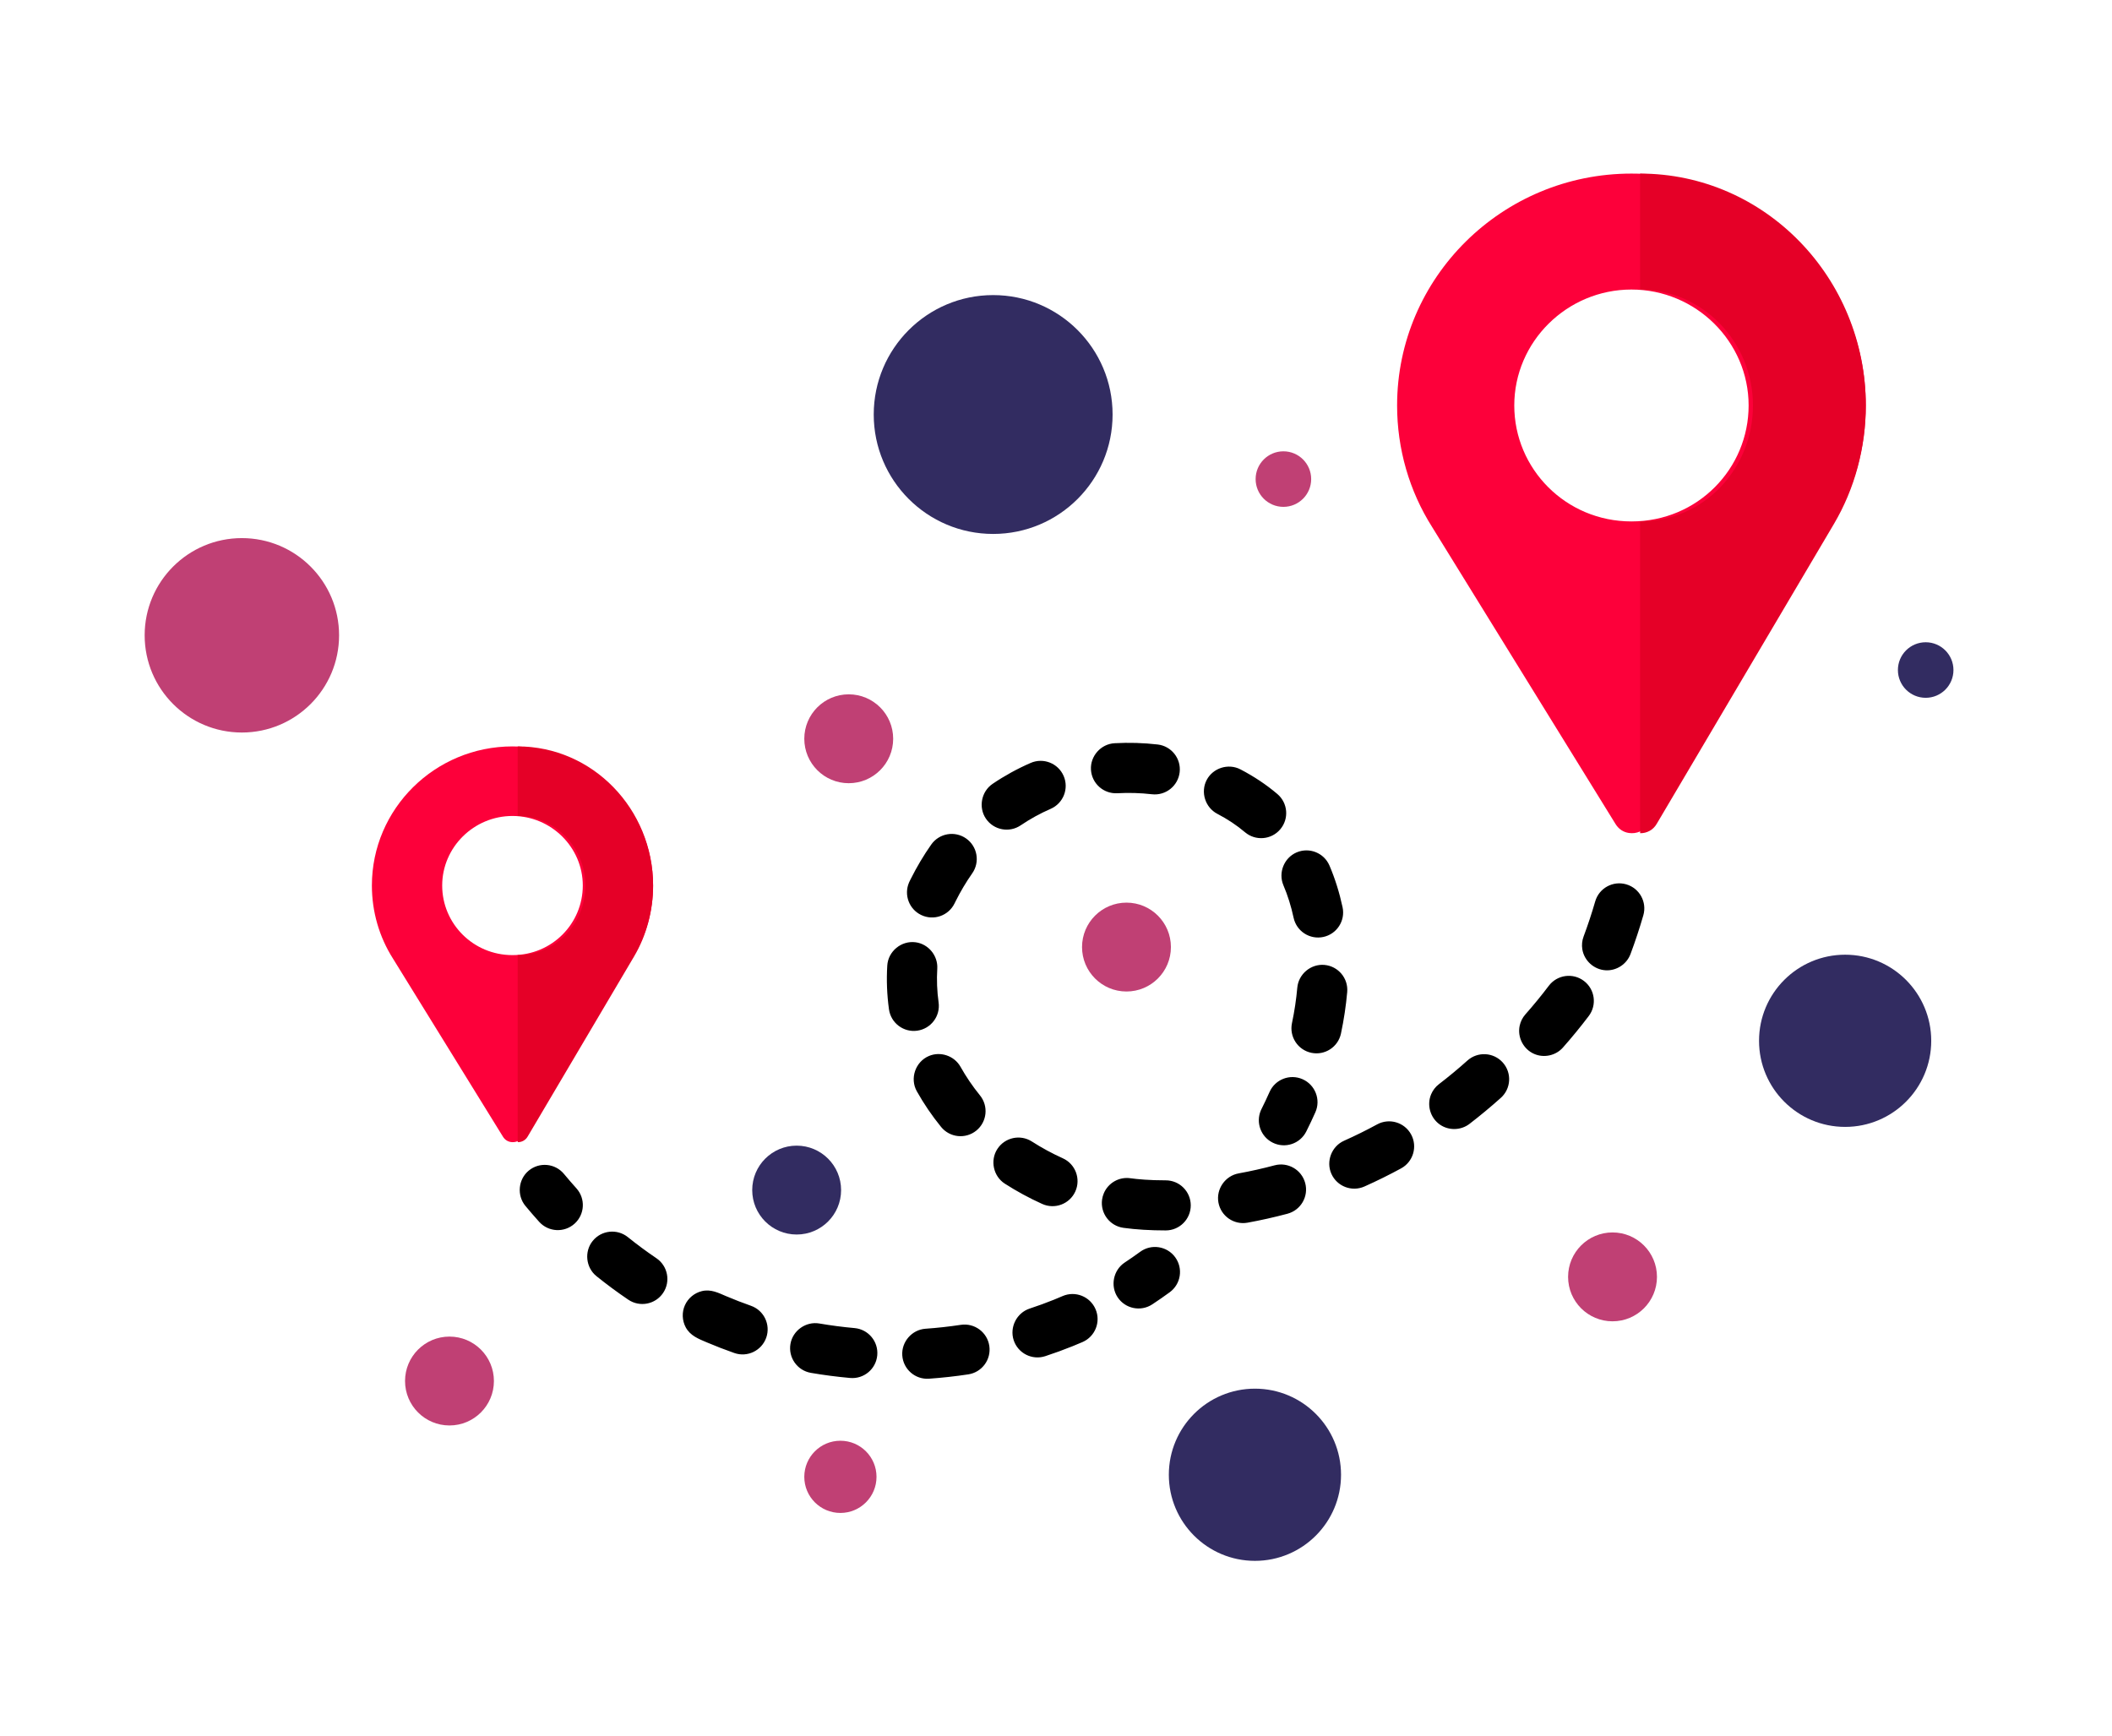 <?xml version="1.0" encoding="UTF-8"?>
<svg width="146px" height="120px" viewBox="0 0 146 120" version="1.1" xmlns="http://www.w3.org/2000/svg" xmlns:xlink="http://www.w3.org/1999/xlink">
    <title>Group</title>
    <defs>
        <filter x="-10.7%" y="-13.5%" width="121.4%" height="127.0%" filterUnits="objectBoundingBox" id="filter-1">
            <feOffset dx="0" dy="2" in="SourceAlpha" result="shadowOffsetOuter1"></feOffset>
            <feGaussianBlur stdDeviation="2.5" in="shadowOffsetOuter1" result="shadowBlurOuter1"></feGaussianBlur>
            <feColorMatrix values="0 0 0 0 0   0 0 0 0 0   0 0 0 0 0  0 0 0 0.245 0" type="matrix" in="shadowBlurOuter1" result="shadowMatrixOuter1"></feColorMatrix>
            <feMerge>
                <feMergeNode in="shadowMatrixOuter1"></feMergeNode>
                <feMergeNode in="SourceGraphic"></feMergeNode>
            </feMerge>
        </filter>
    </defs>
    <g id="Page-1" stroke="none" stroke-width="1" fill="none" fill-rule="evenodd">
        <g id="Group-52" transform="translate(-277, -40)">
            <g id="Group" filter="url(#filter-1)" transform="translate(287, 50)">
                <circle id="Oval" fill="#322C61" cx="58.656" cy="16.656" r="8.256"></circle>
                <circle id="Oval" fill="#322C61" cx="45.072" cy="70.272" r="3.072"></circle>
                <circle id="Oval" fill="#322C61" cx="76.752" cy="89.952" r="5.952"></circle>
                <circle id="Oval" fill="#322C61" cx="117.552" cy="59.952" r="5.952"></circle>
                <circle id="Oval" fill="#C04074" cx="6.72" cy="31.92" r="6.72"></circle>
                <circle id="Oval" fill="#C04074" cx="101.472" cy="76.272" r="3.072"></circle>
                <circle id="Oval" fill="#C04074" cx="67.872" cy="53.472" r="3.072"></circle>
                <circle id="Oval" fill="#C04074" cx="48.672" cy="39.072" r="3.072"></circle>
                <circle id="Oval" fill="#C04074" cx="21.072" cy="83.472" r="3.072"></circle>
                <circle id="Oval" fill="#C04074" cx="78.72" cy="21.12" r="1.92"></circle>
                <circle id="Oval" fill="#322C61" cx="123.12" cy="34.32" r="1.92"></circle>
                <circle id="Oval" fill="#C04074" cx="48.096" cy="90.096" r="2.496"></circle>
                <path d="M41.181,89.912 C42.047,89.508 43.077,89.883 43.481,90.75 C43.665,91.144 43.86,91.542 44.061,91.931 C44.5,92.781 44.166,93.825 43.317,94.263 C42.477,94.696 41.417,94.357 40.984,93.519 C40.762,93.089 40.547,92.65 40.343,92.213 C39.939,91.346 40.314,90.316 41.181,89.912 Z M39.163,82.407 C40.102,82.224 41.011,82.836 41.194,83.775 C41.349,84.568 41.541,85.369 41.764,86.155 C42.025,87.074 41.491,88.032 40.571,88.293 C39.663,88.552 38.69,88.008 38.433,87.101 C38.183,86.222 37.969,85.327 37.795,84.438 C37.612,83.5 38.224,82.59 39.163,82.407 Z M38.955,74.633 L39.104,74.636 C40.058,74.697 40.782,75.52 40.721,76.474 C40.683,77.08 40.663,77.694 40.663,78.299 C40.663,78.907 40.71,79.478 40.326,79.992 C40.009,80.416 39.505,80.676 38.976,80.687 C38.442,80.701 37.922,80.454 37.588,80.039 C37.178,79.528 37.2,78.922 37.2,78.3 C37.2,77.621 37.222,76.933 37.266,76.254 C37.327,75.3 38.151,74.577 39.104,74.636 Z M74.214,74.071 C75.149,73.871 76.069,74.466 76.27,75.401 C76.47,76.336 75.875,77.256 74.94,77.457 C74.049,77.648 73.12,77.774 72.178,77.832 L72.178,77.832 L72.002,77.842 C71.973,77.843 71.943,77.844 71.914,77.844 C70.998,77.844 70.232,77.124 70.187,76.198 C70.139,75.243 70.875,74.43 71.83,74.383 L71.83,74.383 L71.965,74.375 C72.736,74.328 73.492,74.226 74.214,74.071 Z M62.718,73.32 C63.21,72.499 64.273,72.232 65.093,72.723 C65.765,73.126 66.477,73.462 67.209,73.721 C68.051,74.02 68.537,74.946 68.301,75.808 C68.039,76.766 66.989,77.317 66.052,76.985 C65.104,76.649 64.183,76.215 63.314,75.695 C62.494,75.203 62.227,74.14 62.718,73.32 Z M80.437,70.823 C81.13,70.165 82.226,70.193 82.885,70.886 C83.543,71.58 83.515,72.676 82.821,73.334 C82.094,74.025 81.299,74.65 80.46,75.192 C79.667,75.704 78.577,75.469 78.066,74.677 C77.547,73.873 77.778,72.802 78.581,72.283 C79.24,71.857 79.865,71.366 80.437,70.823 Z M38.805,68.212 C39.098,67.302 40.073,66.802 40.984,67.096 C41.894,67.39 42.394,68.366 42.1,69.276 C41.849,70.053 41.628,70.847 41.442,71.637 C41.226,72.555 40.279,73.142 39.36,72.926 C38.43,72.707 37.852,71.775 38.071,70.845 C38.278,69.964 38.525,69.078 38.805,68.212 Z M57.957,66.861 C58.802,66.414 59.85,66.737 60.297,67.582 C60.673,68.292 61.108,68.968 61.589,69.59 C62.121,70.278 62.05,71.287 61.424,71.892 C60.692,72.6 59.472,72.513 58.85,71.708 C58.248,70.93 57.705,70.086 57.237,69.201 C56.79,68.356 57.112,67.309 57.957,66.861 Z M84.103,64.772 C84.374,63.855 85.337,63.332 86.254,63.602 C87.171,63.873 87.695,64.836 87.424,65.753 C87.143,66.704 86.779,67.638 86.341,68.528 C85.925,69.374 84.87,69.734 84.023,69.317 C83.165,68.895 82.811,67.857 83.234,66.999 C83.585,66.285 83.877,65.536 84.103,64.772 Z M42.226,60.788 C42.728,59.974 43.794,59.719 44.608,60.22 C45.423,60.721 45.677,61.787 45.176,62.602 C44.75,63.295 44.346,64.015 43.975,64.742 C43.546,65.583 42.487,65.927 41.646,65.498 C40.794,65.064 40.455,64.021 40.89,63.169 C41.303,62.36 41.752,61.559 42.226,60.788 Z M56.759,58.917 C57.712,58.896 58.508,59.652 58.53,60.608 C58.549,61.424 58.627,62.238 58.762,63.028 C58.924,63.97 58.291,64.865 57.348,65.027 C56.418,65.187 55.508,64.542 55.349,63.613 C55.185,62.657 55.091,61.673 55.068,60.688 C55.046,59.732 55.803,58.939 56.759,58.917 Z M85.338,55.659 C86.251,55.374 87.222,55.884 87.506,56.797 C87.803,57.749 87.995,58.763 88.077,59.813 C88.15,60.754 87.426,61.6 86.486,61.674 C85.545,61.748 84.698,61.023 84.624,60.083 C84.562,59.291 84.42,58.532 84.2,57.827 C83.916,56.914 84.425,55.943 85.338,55.659 Z M47.366,54.394 C48.059,53.734 49.154,53.76 49.814,54.452 C50.474,55.144 50.449,56.24 49.757,56.9 C49.599,57.05 49.442,57.203 49.287,57.358 C48.874,57.772 48.465,58.21 48.072,58.659 C47.451,59.37 46.339,59.444 45.628,58.823 C44.909,58.194 44.835,57.1 45.465,56.38 C45.909,55.872 46.371,55.377 46.839,54.909 C47.013,54.735 47.189,54.563 47.366,54.394 Z M56.72,52.111 C57.095,51.232 58.112,50.822 58.992,51.197 C59.872,51.572 60.281,52.589 59.906,53.468 C59.461,54.512 59.214,55.299 59.084,55.776 C58.876,56.548 58.177,57.055 57.414,57.055 C57.264,57.055 57.112,57.036 56.96,56.995 C56.038,56.744 55.492,55.793 55.743,54.87 C55.969,54.035 56.307,53.081 56.72,52.111 Z M79.651,50.01 C80.201,49.228 81.281,49.039 82.063,49.589 C82.906,50.181 83.678,50.839 84.358,51.545 C85.021,52.233 85,53.329 84.312,53.993 C83.632,54.648 82.518,54.627 81.863,53.947 C81.337,53.401 80.734,52.887 80.072,52.422 C79.29,51.873 79.101,50.793 79.651,50.01 Z M52.895,50.187 C53.716,49.697 54.779,49.965 55.269,50.786 C55.759,51.606 55.491,52.67 54.671,53.16 C54.3,53.381 53.929,53.615 53.569,53.854 C52.782,54.376 51.69,54.155 51.168,53.369 C50.64,52.572 50.857,51.498 51.654,50.969 C52.06,50.699 52.477,50.437 52.895,50.187 Z M71.955,47.646 C72.139,46.707 73.049,46.095 73.987,46.28 C74.949,46.468 75.892,46.712 76.79,47.003 C77.699,47.298 78.197,48.275 77.902,49.185 C77.611,50.082 76.619,50.588 75.721,50.297 C74.954,50.049 74.147,49.84 73.321,49.678 C72.383,49.494 71.771,48.584 71.955,47.646 Z M61.07,44.816 C61.658,44.062 62.746,43.927 63.5,44.515 C64.254,45.103 64.389,46.191 63.801,46.945 C63.279,47.615 62.779,48.312 62.316,49.017 C61.797,49.805 60.707,50.031 59.918,49.512 C59.119,48.987 58.897,47.913 59.423,47.114 C59.936,46.332 60.491,45.559 61.07,44.816 Z M68.281,45.782 C69.232,45.763 70.024,46.532 70.038,47.488 C70.052,48.444 69.289,49.231 68.333,49.245 C67.904,49.252 67.467,49.269 67.034,49.297 C66.996,49.299 66.958,49.301 66.921,49.301 C66.015,49.301 65.253,48.597 65.195,47.681 C65.133,46.726 65.856,45.903 66.811,45.841 C67.3,45.809 67.795,45.79 68.281,45.782 Z M67.024,38.811 C67.773,38.217 68.862,38.342 69.457,39.091 C70.051,39.841 69.926,40.93 69.177,41.524 C68.513,42.05 67.863,42.61 67.243,43.187 C66.553,43.83 65.439,43.79 64.797,43.1 C64.145,42.401 64.184,41.305 64.883,40.653 C65.569,40.014 66.29,39.394 67.024,38.811 Z M74.205,34.37 C75.071,33.963 76.102,34.335 76.509,35.201 C76.915,36.066 76.543,37.097 75.677,37.504 C74.906,37.866 74.142,38.261 73.407,38.677 C73.138,38.829 72.845,38.901 72.556,38.901 C71.744,38.901 71.023,38.316 70.859,37.52 C70.708,36.792 71.055,36.028 71.702,35.662 C72.513,35.204 73.355,34.769 74.205,34.37 Z M81.79,30.985 C82.717,30.751 83.658,31.313 83.892,32.24 C84.126,33.168 83.564,34.109 82.637,34.343 C81.811,34.551 80.985,34.793 80.184,35.061 C79.891,35.159 79.59,35.174 79.306,35.119 C78.509,34.964 77.913,34.252 77.904,33.44 C77.894,32.696 78.38,32.012 79.086,31.777 C79.969,31.481 80.879,31.215 81.79,30.985 Z M86.861,30.002 C87.792,30.042 88.737,30.12 89.669,30.232 C90.618,30.345 91.296,31.207 91.182,32.157 C91.068,33.106 90.206,33.784 89.257,33.67 C88.411,33.568 87.554,33.498 86.71,33.461 C86.401,33.448 86.114,33.354 85.869,33.201 C85.181,32.771 84.88,31.892 85.162,31.13 C85.42,30.433 86.118,29.969 86.861,30.002 Z" id="Combined-Shape" fill="#000000" fill-rule="nonzero" transform="translate(64.197, 62.226) scale(1, -1) rotate(67) translate(-64.197, -62.226) "></path>
                <g id="pin" transform="translate(86.4, 0)" fill-rule="nonzero">
                    <path d="M16.38,0 C7.443,0 0.18,7.187 0.18,16.031 C0.18,19.024 1.017,21.936 2.61,24.448 L15.282,44.969 C15.498,45.316 15.822,45.53 16.2,45.584 C16.713,45.664 17.28,45.45 17.577,44.942 L30.285,24.234 C31.797,21.776 32.58,18.917 32.58,16.031 C32.58,7.187 25.317,0 16.38,0 Z M16.38,24.047 C11.844,24.047 8.28,20.413 8.28,16.031 C8.28,11.623 11.925,8.016 16.38,8.016 C20.835,8.016 24.48,11.623 24.48,16.031 C24.48,20.386 20.97,24.047 16.38,24.047 Z" id="Shape" fill="#FD003A"></path>
                    <path d="M16.98,0 L16.98,8.016 C21.27,8.016 24.78,11.623 24.78,16.031 C24.78,20.387 21.4,24.047 16.98,24.047 L16.98,45.6 C17.424,45.61 17.88,45.392 18.133,44.943 L30.37,24.234 C31.826,21.776 32.58,18.917 32.58,16.031 C32.58,7.187 25.586,0 16.98,0 Z" id="Path" fill="#E50027"></path>
                </g>
                <g id="pin" transform="translate(15.6, 39.6)" fill-rule="nonzero">
                    <path d="M9.828,0 C4.466,0 0.108,4.312 0.108,9.619 C0.108,11.414 0.61,13.162 1.566,14.669 L9.169,26.981 C9.299,27.19 9.493,27.318 9.72,27.35 C10.028,27.398 10.368,27.27 10.546,26.965 L18.171,14.54 C19.078,13.066 19.548,11.35 19.548,9.619 C19.548,4.312 15.19,0 9.828,0 Z M9.828,14.428 C7.107,14.428 4.968,12.248 4.968,9.619 C4.968,6.974 7.155,4.809 9.828,4.809 C12.501,4.809 14.688,6.974 14.688,9.619 C14.688,12.232 12.582,14.428 9.828,14.428 Z" id="Shape" fill="#FD003A"></path>
                    <path d="M10.188,0 L10.188,4.809 C12.762,4.809 14.868,6.974 14.868,9.619 C14.868,12.232 12.84,14.428 10.188,14.428 L10.188,27.36 C10.454,27.366 10.728,27.235 10.88,26.966 L18.222,14.54 C19.096,13.066 19.548,11.35 19.548,9.619 C19.548,4.312 15.352,0 10.188,0 Z" id="Path" fill="#E50027"></path>
                </g>
            </g>
        </g>
    </g>
</svg>